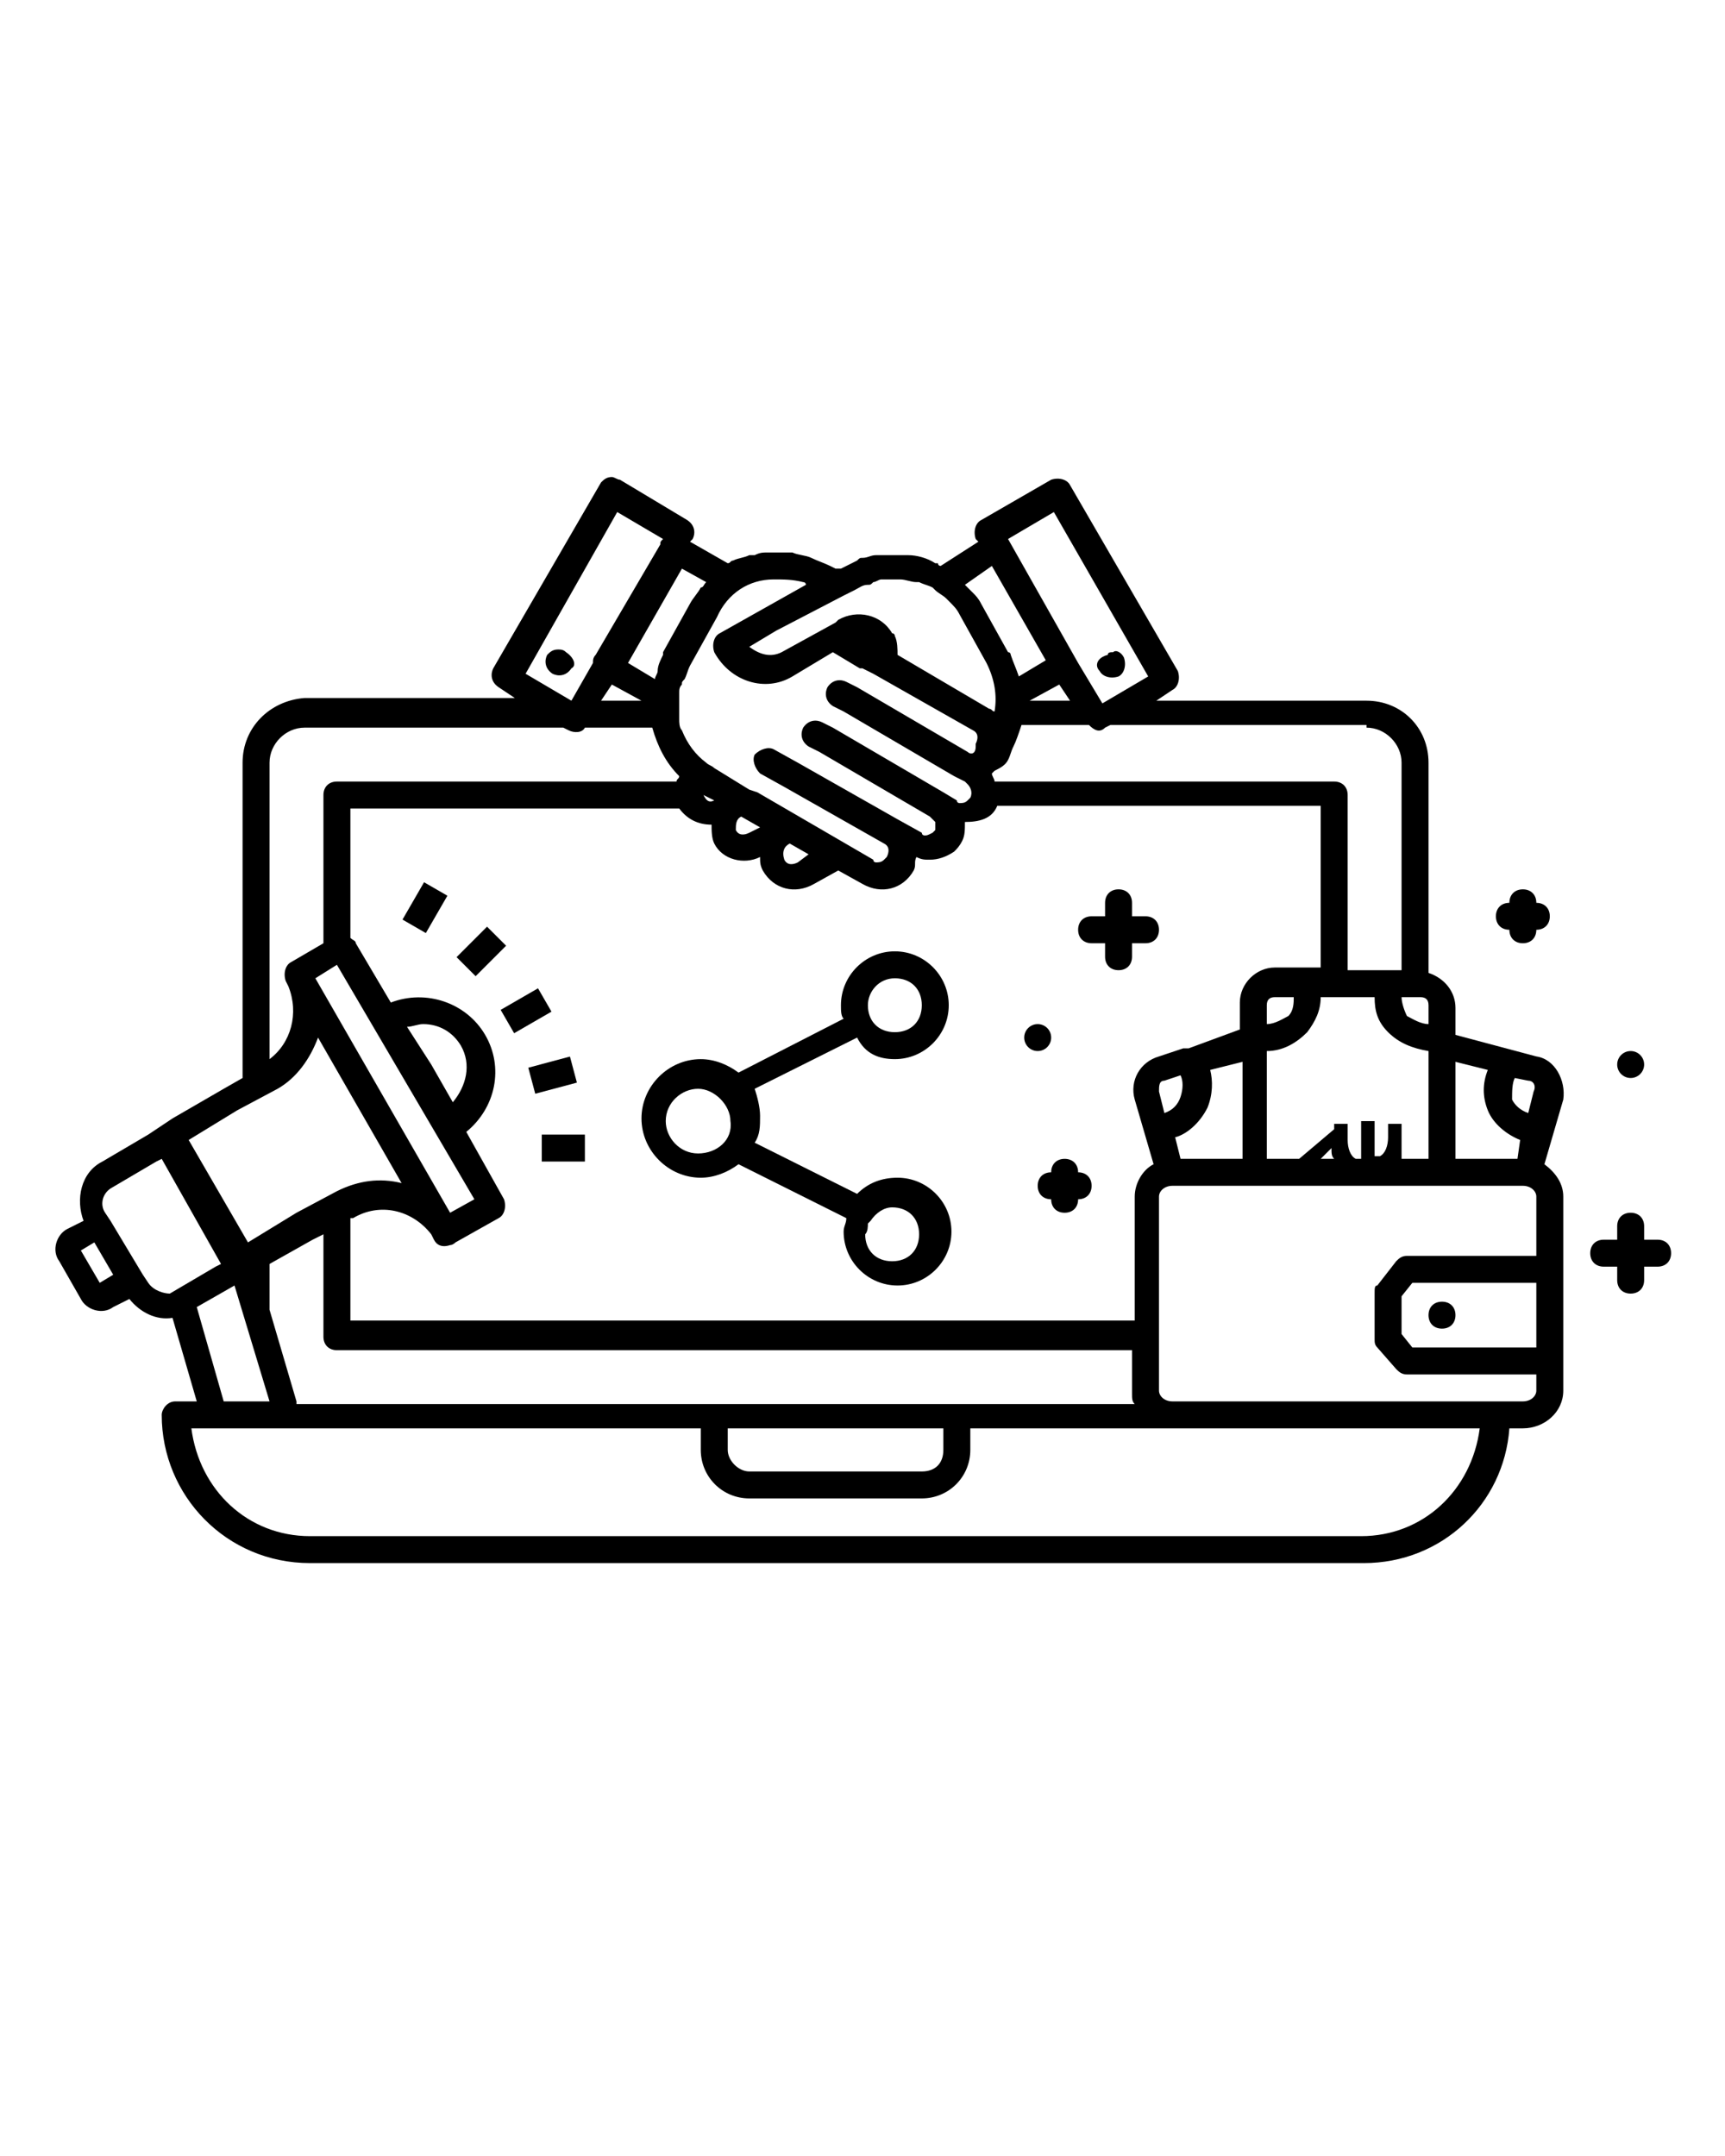 <?xml version="1.0" encoding="utf-8"?>
<!-- Generator: Adobe Illustrator 21.1.0, SVG Export Plug-In . SVG Version: 6.00 Build 0)  -->
<svg version="1.1"
	 id="Layer_1" xmlns:cc="http://creativecommons.org/ns#" xmlns:dc="http://purl.org/dc/elements/1.1/" xmlns:inkscape="http://www.inkscape.org/namespaces/inkscape" xmlns:rdf="http://www.w3.org/1999/02/22-rdf-syntax-ns#" xmlns:sodipodi="http://sodipodi.sourceforge.net/DTD/sodipodi-0.dtd" xmlns:svg="http://www.w3.org/2000/svg"
	 xmlns="http://www.w3.org/2000/svg" xmlns:xlink="http://www.w3.org/1999/xlink" x="0px" y="0px" viewBox="0 0 64 80"
	 style="enable-background:new 0 0 64 80;" xml:space="preserve">
<g>
	<path d="M53.5,49.3C53.5,49.3,53.5,49.3,53.5,49.3c0.3,0,0.5-0.2,0.5-0.5c0,0,0,0,0,0c0-0.3-0.2-0.5-0.5-0.5c0,0,0,0,0,0
		c-0.3,0-0.5,0.2-0.5,0.5C53,49.1,53.2,49.3,53.5,49.3z"/>
	<path d="M61.5,46C61.5,46,61.5,46,61.5,46H61v-0.5c0-0.3-0.2-0.5-0.5-0.5c0,0,0,0,0,0c-0.3,0-0.5,0.2-0.5,0.5V46h-0.5
		c-0.3,0-0.5,0.2-0.5,0.5c0,0.3,0.2,0.5,0.5,0.5c0,0,0,0,0,0H60v0.5c0,0.3,0.2,0.5,0.5,0.5c0.3,0,0.5-0.2,0.5-0.5c0,0,0,0,0,0V47
		h0.5c0.3,0,0.5-0.2,0.5-0.5C62,46.2,61.8,46,61.5,46z"/>
	<path d="M57,39.2l-3-0.8v-1c0-0.6-0.4-1.1-1-1.3v-7.8c0-1.3-1-2.3-2.3-2.3h-7.8l0.6-0.4c0.2-0.1,0.3-0.4,0.2-0.7c0,0,0,0,0,0
		l-4-6.9c-0.1-0.2-0.4-0.3-0.7-0.2c0,0,0,0,0,0l-2.6,1.5c-0.2,0.1-0.3,0.4-0.2,0.7c0,0,0,0,0,0l0.1,0.1L34.9,21c0,0-0.1,0-0.1-0.1
		c0,0-0.1,0-0.1,0c-0.3-0.2-0.7-0.3-1-0.3c0,0,0,0,0,0c-0.1,0-0.2,0-0.3,0c0,0-0.1,0-0.1,0c-0.1,0-0.1,0-0.2,0c-0.1,0-0.2,0-0.4,0
		c0,0,0,0-0.1,0c0,0-0.1,0-0.1,0c-0.2,0-0.3,0.1-0.5,0.1c-0.1,0-0.1,0-0.2,0.1c-0.2,0.1-0.4,0.2-0.6,0.3h0L31,21.1h0L30.8,21
		c-0.2-0.1-0.5-0.2-0.7-0.3c-0.2-0.1-0.5-0.1-0.7-0.2h0h0c-0.2,0-0.4,0-0.7,0c-0.1,0-0.1,0-0.2,0c-0.2,0-0.3,0-0.5,0.1
		c-0.1,0-0.1,0-0.2,0c-0.2,0.1-0.4,0.1-0.6,0.2c-0.1,0-0.1,0.1-0.2,0.1l-1.4-0.8l0.1-0.1c0.1-0.2,0.1-0.5-0.2-0.7c0,0,0,0,0,0
		L23,17.8c-0.1,0-0.2-0.1-0.3-0.1c-0.2,0-0.3,0.1-0.4,0.2l-4,6.9c-0.1,0.2-0.1,0.5,0.2,0.7c0,0,0,0,0,0l0.6,0.4h-7.8
		C10,26,9,27,9,28.3V40l-0.7,0.4l-1.9,1.1l-0.3,0.2c0,0,0,0,0,0c0,0,0,0,0,0l-0.6,0.4l-1.7,1c-0.8,0.4-1,1.4-0.7,2.2l-0.6,0.3
		c-0.4,0.2-0.6,0.8-0.3,1.2l0.8,1.4c0.2,0.4,0.8,0.6,1.2,0.3l0.6-0.3c0.4,0.5,1,0.8,1.6,0.7L7.3,52H6.5C6.2,52,6,52.3,6,52.5
		c0,3,2.4,5.5,5.5,5.5h39.1c2.9,0,5.2-2.2,5.4-5h0.5c0.8,0,1.5-0.6,1.5-1.4v-1.1v-3.4v-2.7c0-0.5-0.3-0.9-0.7-1.2l0.7-2.4
		C58.1,40.1,57.7,39.3,57,39.2z M56.2,40l0.5,0.1c0.2,0,0.3,0.2,0.2,0.4l-0.2,0.8c-0.3-0.1-0.5-0.3-0.6-0.5
		C56.1,40.5,56.1,40.2,56.2,40z M54,39.4l1.2,0.3c-0.2,0.5-0.2,1,0,1.5c0.2,0.5,0.7,0.9,1.2,1.1L56.3,43H54V39.4z M52.7,37
		c0.2,0,0.3,0.1,0.3,0.3V38c-0.3,0-0.6-0.2-0.8-0.3C52.1,37.5,52,37.2,52,37H52.7z M52,41.7h-0.5v0.5c0,0.3-0.1,0.6-0.3,0.7h-0.2
		v-1.3h-0.5V43h-0.2c-0.2-0.1-0.3-0.4-0.3-0.7v-0.2v0v-0.4h-0.5v0.2L48.2,43H47v-4c0.6,0,1.1-0.3,1.5-0.7c0.3-0.4,0.5-0.8,0.5-1.3h2
		c0,0.5,0.1,0.9,0.5,1.3c0.4,0.4,0.9,0.6,1.5,0.7v4h-1L52,41.7L52,41.7z M49.5,43H49l0.4-0.4C49.4,42.8,49.4,42.9,49.5,43z
		 M44.8,41.1c0.2-0.5,0.2-1,0.1-1.4l1.2-0.3V43h-2.3l-0.2-0.8C44,42.1,44.5,41.7,44.8,41.1z M43.2,41.3L43,40.5c0-0.2,0-0.4,0.2-0.4
		l0.6-0.2c0.1,0.2,0.1,0.5,0,0.8C43.7,41,43.5,41.2,43.2,41.3z M44.1,38.9c-0.1,0-0.1,0-0.2,0L43,39.2c-0.7,0.2-1.1,0.9-0.9,1.6
		l0.7,2.4c-0.4,0.2-0.7,0.7-0.7,1.2V49H13v-3.8l0.1,0c1-0.6,2.2-0.3,2.9,0.6l0.1,0.2c0.1,0.2,0.3,0.3,0.6,0.2c0.1,0,0.2-0.1,0.2-0.1
		l1.6-0.9c0.2-0.1,0.3-0.4,0.2-0.7L17.3,42c1.1-0.9,1.4-2.4,0.7-3.6c-0.7-1.2-2.2-1.7-3.5-1.2l-1.3-2.2c0-0.1-0.1-0.1-0.2-0.2V30
		h12.2c0,0,0,0,0,0c0.3,0.4,0.7,0.6,1.2,0.6c0,0.2,0,0.5,0.1,0.7c0.3,0.6,1.1,0.8,1.7,0.5c0,0.2,0,0.3,0.1,0.5
		c0.4,0.7,1.2,0.9,1.9,0.5l0.9-0.5l0.9,0.5c0.7,0.4,1.5,0.2,1.9-0.5c0.1-0.2,0-0.3,0.1-0.5c0.2,0.1,0.3,0.1,0.5,0.1
		c0.3,0,0.6-0.1,0.9-0.3c0.1-0.1,0.2-0.2,0.3-0.4c0.1-0.2,0.1-0.4,0.1-0.7c0.5,0,1-0.1,1.2-0.6c0,0,0,0,0,0H49v6h-1.7
		c-0.7,0-1.3,0.6-1.3,1.3v1L44.1,38.9z M11,52l-1-3.4v-1.7l1.6-0.9l0.4-0.2v3.8c0,0.3,0.2,0.5,0.5,0.5H42v1.6c0,0.2,0,0.3,0.1,0.4
		H11z M35,53v0.8c0,0.5-0.3,0.8-0.8,0.8h-6.4c-0.4,0-0.8-0.4-0.8-0.8V53H35z M17.6,44.5L16.7,45l-5-8.7l0.8-0.5L17.6,44.5z
		 M15.1,38.1c0.2,0,0.4-0.1,0.6-0.1c0.6,0,1.1,0.3,1.4,0.8c0.4,0.7,0.2,1.5-0.3,2.1l-0.8-1.4L15.1,38.1z M26.1,29.5l0.4,0.2
		C26.3,29.8,26.2,29.7,26.1,29.5C26.1,29.5,26.1,29.5,26.1,29.5C26.1,29.5,26.1,29.5,26.1,29.5z M27.5,30.3L27.5,30.3
		C27.6,30.3,27.6,30.3,27.5,30.3l0.7,0.4l-0.4,0.2c-0.2,0.1-0.4,0.1-0.5-0.1c0,0,0,0,0,0C27.3,30.6,27.3,30.4,27.5,30.3z M29.3,31.3
		l0.7,0.4L29.6,32c-0.2,0.1-0.4,0.1-0.5-0.1c0,0,0,0,0,0C29,31.6,29.1,31.4,29.3,31.3z M48,37c0,0.2,0,0.5-0.2,0.7
		C47.6,37.8,47.3,38,47,38v-0.7c0-0.2,0.1-0.3,0.3-0.3H48z M50.7,27c0.7,0,1.3,0.6,1.3,1.3V36h-2v-6.5c0-0.3-0.2-0.5-0.5-0.5H36.9
		c0-0.1-0.1-0.2-0.1-0.3c0,0,0,0,0.1-0.1c0.2-0.1,0.4-0.2,0.5-0.4c0.1-0.2,0.1-0.3,0.2-0.5c0.1-0.2,0.2-0.5,0.3-0.8h2.5
		c0.2,0.2,0.4,0.3,0.6,0.1l0.2-0.1H50.7z M38.2,26l1.1-0.6l0.4,0.6H38.2z M39.1,19l3.5,6.1l-1.7,1h0l-0.9-1.5c0,0,0,0,0,0L37.4,20
		L39.1,19z M36.8,21l2,3.5l-1,0.6c-0.1-0.3-0.2-0.5-0.3-0.8c0,0,0-0.1-0.1-0.1v0l-1-1.8c-0.1-0.2-0.2-0.3-0.3-0.4
		c0,0-0.1-0.1-0.1-0.1c-0.1-0.1-0.1-0.1-0.2-0.2L36.8,21z M31.3,22.1C31.3,22.1,31.3,22.1,31.3,22.1l0.4-0.2c0,0,0,0,0,0
		c0.2-0.1,0.3-0.2,0.5-0.2c0.1,0,0.1,0,0.2-0.1c0.1,0,0.2-0.1,0.3-0.1c0.1,0,0.1,0,0.2,0c0.1,0,0.2,0,0.3,0c0.1,0,0.1,0,0.2,0
		c0.2,0,0.4,0.1,0.6,0.1c0,0,0.1,0,0.1,0c0.2,0.1,0.3,0.1,0.5,0.2c0,0,0.1,0.1,0.1,0.1c0.1,0.1,0.3,0.2,0.4,0.3c0,0,0.1,0.1,0.1,0.1
		c0.2,0.2,0.3,0.3,0.4,0.5l1,1.8v0c0.3,0.6,0.4,1.2,0.3,1.8c-0.1,0-0.1-0.1-0.2-0.1l-3.4-2c0-0.2,0-0.5-0.1-0.7c0,0,0-0.1-0.1-0.1
		c0,0,0,0,0,0c0,0,0,0,0,0c-0.4-0.7-1.3-0.9-2-0.5c0,0,0,0,0,0l-0.1,0.1L29,24.2c-0.4,0.2-0.8,0.1-1.2-0.2l1-0.6L31.3,22.1z
		 M28.7,21.5c0.4,0,0.7,0,1.1,0.1h0c0,0,0.1,0,0.1,0.1l-1.6,0.9l-1.6,0.9c-0.2,0.1-0.3,0.4-0.2,0.7c0.6,1.1,1.9,1.5,2.9,0.9l1.5-0.9
		l1,0.6c0,0,0,0,0.1,0l0.4,0.2c0,0,0,0,0,0l3.7,2.1c0.2,0.1,0.2,0.3,0.1,0.5c0,0,0,0,0,0.1C36.2,28,36,28,35.9,27.9l-4.1-2.4
		l-0.4-0.2c-0.2-0.1-0.5-0.1-0.7,0.2c-0.1,0.2-0.1,0.5,0.2,0.7l0.4,0.2l4.1,2.4h0l0.4,0.2c0,0,0,0,0.1,0.1c0.1,0.1,0.2,0.3,0.1,0.5
		c0,0-0.1,0.1-0.1,0.1c-0.1,0.1-0.2,0.1-0.3,0.1c0,0-0.1,0-0.1-0.1L35,29.4l0,0l-4.1-2.4l-0.4-0.2c-0.2-0.1-0.5-0.1-0.7,0.2
		c-0.1,0.2-0.1,0.5,0.2,0.7l0.4,0.2l4.1,2.4c0,0,0.1,0.1,0.1,0.1c0,0,0.1,0.1,0.1,0.1v0c0,0.1,0,0.2,0,0.3c0,0-0.1,0.1-0.1,0.1
		C34.4,31,34.4,31,34.3,31c0,0-0.1,0-0.1-0.1l-0.9-0.5l-3.7-2.1l-0.9-0.5c-0.2-0.1-0.5,0-0.7,0.2c-0.1,0.2,0,0.5,0.2,0.7l0.9,0.5
		l3.7,2.1c0.2,0.1,0.2,0.3,0.1,0.5c0,0-0.1,0.1-0.1,0.1C32.7,32,32.6,32,32.5,32c0,0-0.1,0-0.1-0.1l-4.3-2.5l0,0l-0.3-0.1l-1.3-0.8
		c-0.1-0.1-0.2-0.1-0.3-0.2c0,0,0,0,0,0c-0.4-0.3-0.7-0.7-0.9-1.2c0,0,0,0,0,0c-0.1-0.1-0.1-0.3-0.1-0.4c0,0,0-0.1,0-0.1
		c0-0.1,0-0.2,0-0.4c0-0.1,0-0.1,0-0.2c0-0.1,0-0.2,0-0.3c0-0.1,0-0.2,0.1-0.3c0-0.1,0-0.1,0.1-0.2c0.1-0.2,0.1-0.3,0.2-0.5v0l1-1.8
		C27,22,27.8,21.5,28.7,21.5z M26.2,21.6C26.2,21.6,26.2,21.7,26.2,21.6c-0.1,0.1-0.1,0.2-0.2,0.2c-0.1,0.2-0.3,0.4-0.4,0.6l-1,1.8
		v0c0,0,0,0,0,0.1c-0.1,0.2-0.2,0.4-0.2,0.6c0,0.1-0.1,0.2-0.1,0.3l-1-0.6l2-3.5L26.2,21.6z M23.8,26h-1.5l0.4-0.6L23.8,26z
		 M22.9,19l1.7,1l0,0c-0.1,0.1-0.1,0.1-0.1,0.2l-2.4,4.1c-0.1,0.1-0.1,0.2-0.1,0.3L21.2,26h0l-1.7-1L22.9,19z M10,28.3
		c0-0.7,0.6-1.3,1.3-1.3h9.6l0.2,0.1c0.2,0.1,0.5,0.1,0.6-0.1h2.5c0.2,0.7,0.5,1.3,1,1.8c0,0.1-0.1,0.1-0.1,0.2H12.5
		c-0.3,0-0.5,0.2-0.5,0.5v5.5l-1.2,0.7c-0.2,0.1-0.3,0.4-0.2,0.7c0,0,0,0,0,0l0.1,0.2c0.4,1,0.1,2.1-0.7,2.7V28.3z M8.8,41.2
		l1.5-0.8c0.7-0.4,1.2-1.1,1.5-1.9l3.1,5.4c-0.8-0.2-1.6-0.1-2.4,0.3l-1.5,0.8l-1.8,1.1L7,42.3L8.8,41.2z M3.7,47.6L3,46.4l0.5-0.3
		l0.7,1.2L3.7,47.6z M5.5,47.6l-0.2-0.3c0,0,0,0,0,0l-1.2-2l-0.2-0.3c-0.2-0.3-0.1-0.7,0.2-0.9l1.7-1l0.2-0.1l2.2,3.9l-0.2,0.1
		l-1.7,1C6.1,48,5.7,47.9,5.5,47.6z M7.3,48.5l1.4-0.8L10,52H8.3L7.3,48.5z M50.5,57H11.5c-2.3,0-4.1-1.7-4.4-4H26v0.8
		c0,1,0.8,1.8,1.8,1.8h6.4c1,0,1.8-0.8,1.8-1.8V53h18.9C54.6,55.3,52.8,57,50.5,57z M57,50h-4.6L52,49.5v-0.7v-0.7l0.4-0.5H57V50z
		 M57,46.6h-4.8c-0.2,0-0.3,0.1-0.4,0.2l-0.7,0.9C51,47.7,51,47.8,51,48v0.8v0.9c0,0.1,0,0.2,0.1,0.3l0.7,0.8
		c0.1,0.1,0.2,0.2,0.4,0.2H57v0.6c0,0.2-0.2,0.4-0.5,0.4h-13c-0.3,0-0.5-0.2-0.5-0.4v-7.2c0-0.2,0.2-0.4,0.5-0.4h13
		c0.3,0,0.5,0.2,0.5,0.4V46.6z"/>
	<path d="M56,34.5C56,34.5,56,34.5,56,34.5c0,0.3,0.2,0.5,0.5,0.5s0.5-0.2,0.5-0.5c0,0,0,0,0,0c0.3,0,0.5-0.2,0.5-0.5
		c0-0.3-0.2-0.5-0.5-0.5c0,0,0,0,0,0c0-0.3-0.2-0.5-0.5-0.5c0,0,0,0,0,0c-0.3,0-0.5,0.2-0.5,0.5c-0.3,0-0.5,0.2-0.5,0.5
		C55.5,34.3,55.7,34.5,56,34.5z"/>
	<circle cx="60.5" cy="39.5" r="0.5"/>
	<rect x="15" y="33.2" transform="matrix(0.5 -0.866 0.866 0.5 -21.318 30.512)" width="1.6" height="1"/>
	<rect x="19.7" y="39.4" transform="matrix(0.966 -0.258 0.258 0.966 -9.595 6.64)" width="1.6" height="1"/>
	<path d="M40,43.5C40,43.5,40,43.5,40,43.5c0-0.3-0.2-0.5-0.5-0.5c0,0,0,0,0,0c-0.3,0-0.5,0.2-0.5,0.5c0,0,0,0,0,0
		c-0.3,0-0.5,0.2-0.5,0.5c0,0.3,0.2,0.5,0.5,0.5c0,0,0,0,0,0c0,0.3,0.2,0.5,0.5,0.5s0.5-0.2,0.5-0.5c0,0,0,0,0,0
		c0.3,0,0.5-0.2,0.5-0.5C40.5,43.7,40.3,43.5,40,43.5z"/>
	<circle cx="38.5" cy="38.5" r="0.5"/>
	<rect x="17.1" y="34.8" transform="matrix(0.707 -0.707 0.707 0.707 -19.754 23.002)" width="1.6" height="1"/>
	<path d="M21,24.2C21,24.2,21,24.2,21,24.2c-0.1-0.1-0.2-0.1-0.3-0.1c-0.2,0-0.3,0.1-0.4,0.2c-0.1,0.2-0.1,0.5,0.2,0.7
		c0.2,0.1,0.5,0.1,0.7-0.2C21.4,24.7,21.3,24.4,21,24.2z"/>
	<path d="M42.5,34C42.5,34,42.5,34,42.5,34H42v-0.5c0-0.3-0.2-0.5-0.5-0.5c0,0,0,0,0,0c-0.3,0-0.5,0.2-0.5,0.5V34h-0.5
		c-0.3,0-0.5,0.2-0.5,0.5c0,0.3,0.2,0.5,0.5,0.5c0,0,0,0,0,0H41v0.5c0,0.3,0.2,0.5,0.5,0.5c0.3,0,0.5-0.2,0.5-0.5c0,0,0,0,0,0V35
		h0.5c0.3,0,0.5-0.2,0.5-0.5C43,34.2,42.8,34,42.5,34z"/>
	<rect x="18.7" y="37" transform="matrix(0.866 -0.5 0.5 0.866 -16.119 14.78)" width="1.6" height="1"/>
	<path d="M40.8,24.9c0.1,0.2,0.4,0.3,0.7,0.2c0.2-0.1,0.3-0.4,0.2-0.7c-0.1-0.2-0.3-0.3-0.4-0.2c-0.1,0-0.2,0-0.2,0.1
		C40.7,24.4,40.6,24.7,40.8,24.9C40.8,24.9,40.8,24.9,40.8,24.9z"/>
	<rect x="20.1" y="42.1" width="1.6" height="1"/>
	<path d="M33.2,39.3c1.1,0,2-0.9,2-2c0-1.1-0.9-2-2-2s-2,0.9-2,2c0,0.2,0,0.4,0.1,0.5l-3.9,2c-0.4-0.3-0.9-0.5-1.4-0.5
		c-1.2,0-2.2,1-2.2,2.2c0,1.2,1,2.2,2.2,2.2c0.5,0,1-0.2,1.4-0.5l4,2c0,0.2-0.1,0.3-0.1,0.5c0,1.1,0.9,2,2,2s2-0.9,2-2
		c0-1.1-0.9-2-2-2c-0.6,0-1.1,0.2-1.5,0.6l-3.8-1.9c0.2-0.3,0.2-0.6,0.2-1c0-0.3-0.1-0.7-0.2-1l3.8-1.9
		C32.1,39.1,32.6,39.3,33.2,39.3z M33.2,36.3c0.6,0,1,0.4,1,1c0,0.6-0.4,1-1,1s-1-0.4-1-1C32.2,36.8,32.6,36.3,33.2,36.3z
		 M25.9,42.8c-0.7,0-1.2-0.6-1.2-1.2c0-0.7,0.6-1.2,1.2-1.2s1.2,0.6,1.2,1.2C27.2,42.3,26.6,42.8,25.9,42.8z M32.2,45.4
		C32.2,45.4,32.2,45.4,32.2,45.4c0,0,0.1-0.1,0.1-0.1c0.2-0.3,0.5-0.5,0.8-0.5c0.6,0,1,0.4,1,1c0,0.6-0.4,1-1,1s-1-0.4-1-1
		C32.2,45.7,32.2,45.5,32.2,45.4z"/>
</g>
</svg>
